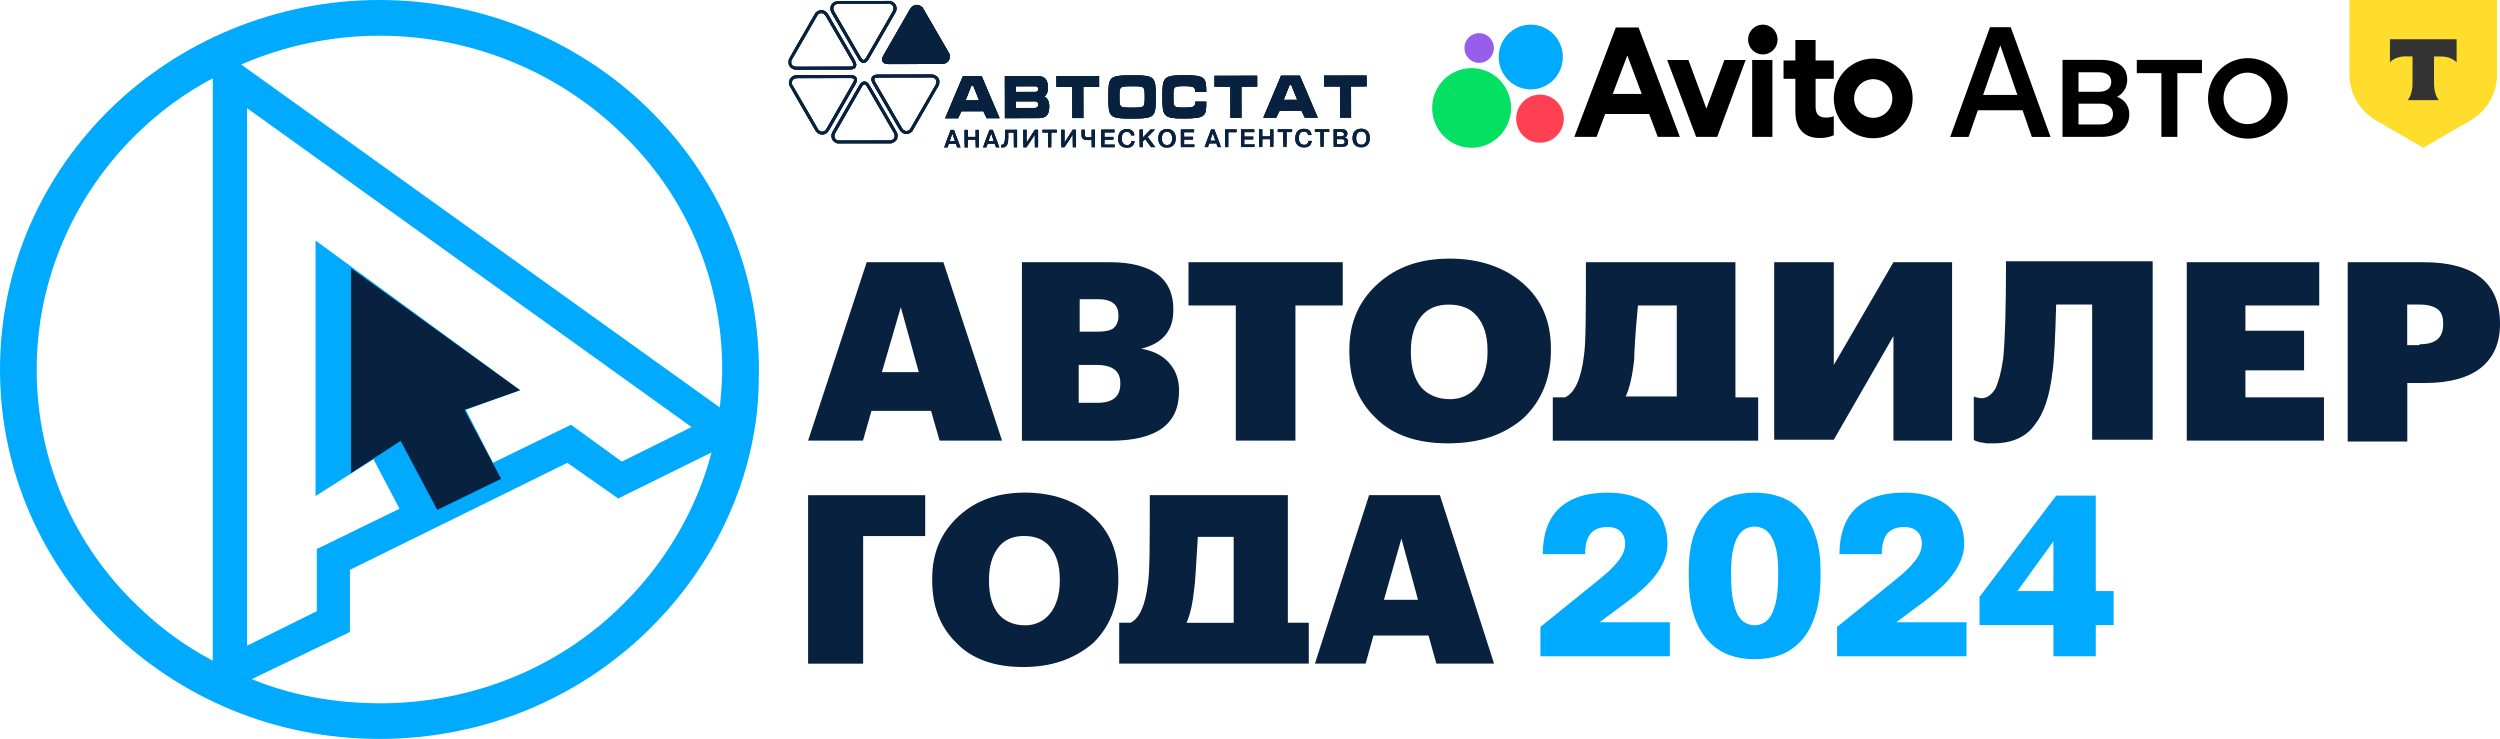 <svg width="203" height="60" viewBox="0 0 203 60" fill="none" xmlns="http://www.w3.org/2000/svg">
<path d="M70.378 21.291H76.603L81.366 35.779H76.293L75.604 33.365H70.762L70.073 35.779H65.615L70.378 21.291ZM71.609 30.217H74.604L73.146 24.946L71.609 30.217ZM82.903 21.291H90.123C91.891 21.291 93.196 21.658 94.044 22.315C94.891 22.973 95.275 23.927 95.275 25.096V25.172C95.275 26.853 94.428 27.878 92.665 28.319C93.585 28.465 94.354 28.831 94.891 29.418C95.427 30.006 95.738 30.734 95.738 31.687V31.763C95.738 34.468 93.896 35.789 90.128 35.789H82.981V21.301H82.903V21.291ZM89.128 32.707C90.359 32.707 90.97 32.195 90.97 31.171V31.096C90.97 30.147 90.355 29.634 89.049 29.634H87.591V32.707H89.128ZM89.128 26.929C89.744 26.929 90.128 26.853 90.433 26.637C90.665 26.416 90.817 26.125 90.817 25.684V25.608C90.817 24.73 90.281 24.293 89.128 24.293H87.67V26.929H89.128ZM100.348 24.805H96.506V21.291H109.031V24.805H105.189V35.779H100.348V24.805ZM117.714 32.416C118.635 32.416 119.403 32.049 119.94 31.392C120.477 30.734 120.787 29.78 120.787 28.61V28.465C120.787 27.22 120.482 26.341 119.94 25.684C119.403 25.026 118.635 24.735 117.635 24.735C116.714 24.735 115.946 25.026 115.409 25.684C114.872 26.341 114.562 27.295 114.562 28.465V28.61C114.562 29.855 114.867 30.804 115.409 31.462C115.946 32.049 116.714 32.411 117.714 32.411V32.416ZM117.561 36C115.104 36 113.104 35.342 111.72 33.952C110.262 32.561 109.568 30.804 109.568 28.535V28.39C109.568 26.196 110.336 24.439 111.873 23.048C113.409 21.658 115.33 21 117.714 21C120.098 21 122.093 21.658 123.629 22.978C125.166 24.293 125.934 26.05 125.934 28.319V28.465C125.934 30.734 125.166 32.561 123.708 33.952C122.093 35.342 120.098 36 117.561 36ZM132.697 29.193C132.544 30.584 132.312 31.532 132.007 32.195H136.154V24.805H133.002C132.77 27.22 132.697 28.681 132.697 29.198V29.193ZM126.087 35.779V32.265H127.087C127.855 31.899 128.392 30.8 128.623 28.826C128.776 27.802 128.776 25.313 128.776 21.291H140.917V32.27H142.764V35.784H126.092L126.087 35.779ZM144.064 35.779V21.291H148.905V29.634L153.747 21.291H158.51V35.779H153.747V27.29L148.905 35.704H144.064V35.779ZM166.651 30.292C166.42 32.195 165.961 33.585 165.193 34.534C164.504 35.488 163.351 36 161.888 36H161.351C161.199 36 161.046 35.929 160.889 35.929C160.731 35.929 160.657 35.854 160.583 35.854C160.509 35.854 160.43 35.779 160.352 35.779L160.273 35.704V32.19L160.426 32.265C160.578 32.265 160.731 32.336 160.889 32.336C161.351 32.336 161.736 32.044 162.041 31.532C162.272 31.02 162.504 30.217 162.657 29.118C162.809 27.652 162.888 25.092 162.888 21.216H174.797V35.704H169.882V24.73H166.961C166.882 27.366 166.809 29.193 166.656 30.292H166.651ZM177.486 21.291H188.322V24.805H182.328V26.853H187.091V30.071H182.328V32.265H188.706V35.779H177.565V21.291H177.486ZM190.701 21.291H196.774C200.921 21.291 202.999 22.973 202.999 26.266V26.341C202.999 27.878 202.462 29.047 201.462 29.855C200.463 30.659 198.926 31.1 196.931 31.1H195.473V35.854H190.632V21.291H190.711H190.701ZM196.463 27.953C197.769 27.953 198.384 27.441 198.384 26.341V26.266C198.384 25.679 198.231 25.317 197.921 25.096C197.616 24.876 197.153 24.73 196.463 24.73H195.464V28.023H196.463V27.953Z" fill="#07213E"/>
<path d="M42.233 31.686L37.818 33.275L40.028 37.576L46.363 34.492L50.493 37.481L56.155 34.675L20.063 8.784V52.433L25.725 49.627V44.582L32.441 41.309L30.328 37.292L25.622 40.282V19.53L42.227 31.681L42.233 31.686ZM30.812 57.111C38.49 57.111 45.497 54.122 50.487 49.166C53.939 45.799 56.531 41.504 57.778 36.737L50.197 40.476L46.072 37.581L28.413 46.271V51.316L27.645 51.688L20.444 55.144C23.611 56.45 27.16 57.105 30.812 57.105V57.111ZM58.45 33.092C58.547 32.064 58.644 31.036 58.644 30.008C58.644 22.53 55.574 15.707 50.487 10.845C45.497 5.984 38.49 2.9 30.812 2.9C26.875 2.9 23.036 3.739 19.584 5.239L58.456 33.092H58.45ZM17.277 6.356C14.976 7.573 12.959 9.068 11.136 10.84C6.146 15.701 2.979 22.524 2.979 30.003C2.979 37.481 6.05 44.304 11.136 49.166C12.959 50.944 14.976 52.438 17.277 53.649V6.356ZM61.236 35.048C60.182 41.309 57.015 46.916 52.6 51.216C47.035 56.639 39.356 60 30.812 60C22.267 60 14.594 56.633 9.023 51.216C3.458 45.793 0 38.32 0 29.997C0 21.674 3.458 14.201 9.023 8.779C14.588 3.367 22.364 0 30.812 0C39.259 0 47.029 3.367 52.6 8.784C58.166 14.207 61.623 21.68 61.623 30.003C61.623 31.781 61.526 33.459 61.242 35.048H61.236Z" fill="#00AAFF"/>
<path d="M32.537 35.797L28.504 38.414V21.779L42.227 31.686L37.715 33.275L40.688 38.881L35.505 41.403L32.531 35.797H32.537Z" fill="#07213E"/>
<path d="M65.622 40.209H75.126V43.526H70.088V53.888H65.617V40.209H65.622ZM83.217 50.779C84.067 50.779 84.777 50.433 85.272 49.812C85.768 49.191 86.055 48.29 86.055 47.186V47.048C86.055 45.873 85.772 45.043 85.272 44.422C84.777 43.801 84.067 43.522 83.144 43.522C82.293 43.522 81.584 43.797 81.088 44.422C80.593 45.043 80.306 45.944 80.306 47.048V47.186C80.306 48.361 80.588 49.257 81.088 49.878C81.584 50.433 82.293 50.774 83.217 50.774V50.779ZM83.076 54.163C80.806 54.163 78.96 53.542 77.682 52.229C76.336 50.916 75.695 49.257 75.695 47.115V46.977C75.695 44.906 76.404 43.247 77.823 41.934C79.242 40.621 81.016 40 83.217 40C85.418 40 87.26 40.621 88.678 41.867C90.097 43.109 90.807 44.768 90.807 46.911V47.048C90.807 49.191 90.097 50.916 88.751 52.229C87.191 53.542 85.345 54.163 83.076 54.163ZM96.983 47.736C96.842 49.049 96.628 49.949 96.346 50.57H100.175V43.593H97.264C97.124 45.873 97.051 47.257 96.983 47.74V47.736ZM90.879 53.884V50.566H91.803C92.512 50.22 93.008 49.182 93.222 47.319C93.363 46.352 93.363 44.001 93.363 40.204H104.573V50.566H106.273V53.884H90.879ZM111.171 40.204H116.92L121.317 53.884H116.633L115.996 51.604H111.526L110.889 53.884H106.774L111.171 40.204ZM112.376 48.703H115.141L113.795 43.73L112.376 48.703Z" fill="#07213E"/>
<path d="M166.738 53.288V50.753H160.738V48.461L166.967 40.242H170.177V47.995H171.629V50.753H170.177V53.288H166.738ZM163.815 47.995H166.738V43.951L163.815 47.995Z" fill="#00AAFF"/>
<path d="M149.172 53.288V50.903L153.605 47.324C154.038 46.976 154.407 46.666 154.713 46.392C155.019 46.107 155.267 45.84 155.458 45.591C155.662 45.343 155.808 45.106 155.898 44.883C156 44.647 156.051 44.404 156.051 44.156C156.051 43.721 155.923 43.386 155.668 43.15C155.426 42.913 155.076 42.795 154.617 42.795C154.006 42.795 153.547 42.976 153.242 43.336C152.949 43.696 152.802 44.249 152.802 44.995H149.363C149.363 44.2 149.471 43.491 149.688 42.87C149.904 42.249 150.229 41.727 150.662 41.305C151.108 40.882 151.656 40.559 152.305 40.336C152.968 40.112 153.739 40 154.617 40C155.445 40 156.159 40.106 156.757 40.317C157.369 40.516 157.878 40.801 158.286 41.174C158.694 41.534 158.993 41.969 159.184 42.479C159.388 42.988 159.49 43.547 159.49 44.156C159.49 44.603 159.407 45.032 159.241 45.442C159.089 45.852 158.866 46.249 158.573 46.635C158.292 47.02 157.955 47.393 157.56 47.753C157.165 48.113 156.738 48.467 156.28 48.815L153.968 50.53H159.681V53.288H149.172Z" fill="#00AAFF"/>
<path d="M142.477 53.53C141.725 53.53 141.025 53.412 140.375 53.176C139.726 52.928 139.159 52.536 138.675 52.002C138.191 51.468 137.808 50.772 137.528 49.915C137.261 49.045 137.127 47.995 137.127 46.765V46.392C137.127 45.249 137.261 44.274 137.528 43.466C137.808 42.659 138.191 42 138.675 41.491C139.159 40.969 139.726 40.59 140.375 40.354C141.025 40.118 141.725 40 142.477 40C143.229 40 143.929 40.118 144.579 40.354C145.228 40.59 145.795 40.969 146.279 41.491C146.763 42 147.139 42.659 147.407 43.466C147.687 44.274 147.827 45.249 147.827 46.392V46.765C147.827 47.995 147.687 49.045 147.407 49.915C147.139 50.772 146.763 51.468 146.279 52.002C145.795 52.536 145.228 52.928 144.579 53.176C143.929 53.412 143.229 53.53 142.477 53.53ZM142.477 50.772C142.732 50.772 142.974 50.71 143.203 50.586C143.445 50.461 143.649 50.25 143.815 49.952C143.993 49.641 144.133 49.231 144.235 48.722C144.337 48.2 144.388 47.548 144.388 46.765V46.392C144.388 45.697 144.337 45.119 144.235 44.659C144.133 44.2 143.993 43.827 143.815 43.541C143.649 43.255 143.445 43.056 143.203 42.945C142.974 42.82 142.732 42.758 142.477 42.758C142.222 42.758 141.974 42.82 141.732 42.945C141.503 43.056 141.299 43.255 141.12 43.541C140.955 43.827 140.821 44.2 140.719 44.659C140.617 45.119 140.566 45.697 140.566 46.392V46.765C140.566 47.548 140.617 48.2 140.719 48.722C140.821 49.231 140.955 49.641 141.12 49.952C141.299 50.25 141.503 50.461 141.732 50.586C141.974 50.71 142.222 50.772 142.477 50.772Z" fill="#00AAFF"/>
<path d="M125.082 53.288V50.903L129.515 47.324C129.948 46.976 130.317 46.666 130.623 46.392C130.929 46.107 131.177 45.84 131.368 45.591C131.572 45.343 131.719 45.106 131.808 44.883C131.91 44.647 131.961 44.404 131.961 44.156C131.961 43.721 131.833 43.386 131.579 43.15C131.337 42.913 130.986 42.795 130.528 42.795C129.916 42.795 129.458 42.976 129.152 43.336C128.859 43.696 128.712 44.249 128.712 44.995H125.273C125.273 44.2 125.381 43.491 125.598 42.87C125.814 42.249 126.139 41.727 126.572 41.305C127.018 40.882 127.566 40.559 128.216 40.336C128.878 40.112 129.649 40 130.528 40C131.356 40 132.069 40.106 132.668 40.317C133.279 40.516 133.789 40.801 134.196 41.174C134.604 41.534 134.903 41.969 135.094 42.479C135.298 42.988 135.4 43.547 135.4 44.156C135.4 44.603 135.317 45.032 135.152 45.442C134.999 45.852 134.776 46.249 134.483 46.635C134.203 47.02 133.865 47.393 133.47 47.753C133.075 48.113 132.649 48.467 132.19 48.815L129.878 50.53H135.591V53.288H125.082Z" fill="#00AAFF"/>
<path d="M79.714 6.187L81.169 9.597L80.123 9.599L79.846 9.032L78.071 9.035L77.794 9.603L76.748 9.605L78.188 6.19L79.714 6.187ZM78.881 6.952L78.403 8.151L79.505 8.149L79.024 6.952H78.881Z" fill="#07213E"/>
<path d="M84.193 6.18C84.624 6.18 85.089 6.241 85.09 7.143C85.091 7.519 84.953 7.754 84.794 7.84C85.063 7.978 85.198 8.231 85.199 8.646C85.2 9.343 84.939 9.591 84.305 9.592L81.597 9.597L81.592 6.185L84.193 6.18ZM82.489 7.466L84.077 7.464C84.212 7.464 84.301 7.401 84.3 7.235C84.3 7.063 84.21 7.006 84.076 7.006L82.489 7.009V7.466H82.489ZM82.492 8.769L84.043 8.767C84.198 8.767 84.303 8.676 84.303 8.509C84.302 8.275 84.196 8.228 84.043 8.228L82.491 8.23L82.492 8.769Z" fill="#07213E"/>
<path d="M85.783 6.176L89.247 6.171L89.249 7.054L87.966 7.056L87.97 9.586L87.075 9.587L87.07 7.058L85.784 7.06L85.783 6.176Z" fill="#07213E"/>
<path d="M91.927 9.626C90.042 9.63 90.006 9.515 90.002 7.878C90 6.246 90.036 6.122 91.922 6.118C93.798 6.116 93.847 6.239 93.85 7.872C93.853 9.499 93.803 9.623 91.927 9.626ZM91.926 8.743C92.951 8.742 92.956 8.737 92.954 7.873C92.952 7.004 92.949 7 91.927 7.002C90.902 7.003 90.897 7.008 90.898 7.876C90.9 8.741 90.904 8.745 91.926 8.743Z" fill="#07213E"/>
<path d="M97.951 7.469L97.053 7.47C97.053 7.093 96.98 6.993 96.162 6.995C95.282 6.996 95.278 7.024 95.28 7.869C95.282 8.719 95.285 8.738 96.164 8.737C96.971 8.735 97.057 8.664 97.055 8.258L97.951 8.256C97.953 9.426 97.897 9.616 96.166 9.619C94.477 9.622 94.387 9.474 94.385 7.866C94.382 6.267 94.471 6.114 96.161 6.111C97.875 6.108 97.948 6.309 97.951 7.469Z" fill="#07213E"/>
<path d="M98.619 6.156L102.084 6.15L102.086 7.034L100.802 7.036L100.807 9.566L99.911 9.567L99.907 7.037L98.621 7.039L98.619 6.156Z" fill="#07213E"/>
<path d="M105.546 6.145L107.001 9.555L105.956 9.557L105.676 8.989L103.903 8.992L103.626 9.56L102.58 9.562L104.02 6.147L105.546 6.145ZM104.713 6.91L104.234 8.108L105.337 8.107L104.855 6.909L104.713 6.91Z" fill="#07213E"/>
<path d="M107.52 6.14L110.983 6.135L110.985 7.018L109.703 7.02L109.707 9.55L108.811 9.551L108.807 7.022L107.52 7.024L107.52 6.14Z" fill="#07213E"/>
<path d="M76.94 11.981L76.66 11.982L77.196 10.553L77.458 10.552L77.999 11.979L77.72 11.98L77.616 11.68L77.043 11.681L76.94 11.981ZM77.545 11.464L77.328 10.83L77.112 11.464L77.545 11.464Z" fill="#07213E"/>
<path d="M78.587 11.978H78.327L78.324 10.55L78.585 10.55L78.586 11.121L79.223 11.121L79.223 10.549L79.484 10.549L79.486 11.977L79.224 11.977L79.223 11.336L78.586 11.338L78.587 11.978Z" fill="#07213E"/>
<path d="M80.093 11.976L79.812 11.977L80.349 10.547L80.612 10.547L81.153 11.975H80.873L80.768 11.675L80.197 11.676L80.093 11.976ZM80.699 11.459L80.481 10.825L80.265 11.46L80.699 11.459Z" fill="#07213E"/>
<path d="M81.287 11.757C81.599 11.811 81.608 11.395 81.606 11.105L81.606 10.544L82.583 10.542L82.586 11.971L82.325 11.971L82.323 10.759L81.867 10.759L81.868 11.182C81.868 11.541 81.833 12.06 81.287 11.973L81.287 11.757Z" fill="#07213E"/>
<path d="M84.033 10.541L84.289 10.541L84.291 11.969L84.029 11.97L84.028 10.925L83.349 11.971L83.094 11.972L83.092 10.543L83.353 10.542L83.355 11.587L84.033 10.541Z" fill="#07213E"/>
<path d="M84.65 10.757V10.541L85.811 10.539L85.811 10.756L85.361 10.757L85.364 11.968L85.102 11.969L85.1 10.757L84.65 10.757Z" fill="#07213E"/>
<path d="M87.115 10.536L87.371 10.536L87.374 11.964H87.112L87.111 10.92L86.432 11.966H86.177L86.174 10.538L86.436 10.538L86.437 11.582L87.115 10.536Z" fill="#07213E"/>
<path d="M88.085 10.535L88.086 10.921C88.086 11.057 88.095 11.159 88.387 11.159C88.501 11.158 88.626 11.146 88.647 11.144L88.645 10.534L88.906 10.533L88.909 11.962L88.648 11.963L88.647 11.361C88.566 11.367 88.446 11.375 88.355 11.375C88.048 11.376 87.825 11.3 87.825 10.98L87.824 10.535H88.085Z" fill="#07213E"/>
<path d="M90.406 11.118V11.334L89.679 11.335L89.68 11.744L90.513 11.743L90.513 11.959L89.418 11.96L89.416 10.532L90.488 10.53L90.489 10.746L89.678 10.747L89.678 11.118H90.406Z" fill="#07213E"/>
<path d="M92.126 11.469C92.108 11.685 91.993 12 91.509 12.001C91.398 12.001 90.8 11.991 90.799 11.269C90.798 10.681 91.137 10.487 91.493 10.486C91.983 10.485 92.093 10.785 92.106 10.989L91.847 10.99C91.829 10.871 91.759 10.702 91.493 10.703C91.174 10.703 91.078 10.963 91.078 11.258C91.079 11.593 91.263 11.784 91.52 11.784C91.758 11.783 91.859 11.623 91.867 11.47L92.126 11.469Z" fill="#07213E"/>
<path d="M93.424 10.525L93.775 10.524L93.184 11.117L93.816 11.952L93.465 11.953L92.993 11.293L92.8 11.479L92.801 11.954L92.539 11.955L92.537 10.526L92.799 10.526L92.8 11.168L93.424 10.525Z" fill="#07213E"/>
<path d="M94.76 10.482C94.884 10.481 95.46 10.496 95.462 11.237C95.462 11.978 94.886 11.995 94.761 11.995C94.637 11.996 94.061 11.98 94.061 11.239C94.059 10.499 94.636 10.482 94.76 10.482ZM94.762 11.779C95.115 11.778 95.182 11.458 95.181 11.238C95.181 11.018 95.113 10.697 94.76 10.697C94.406 10.698 94.34 11.019 94.34 11.239C94.34 11.459 94.409 11.779 94.762 11.779Z" fill="#07213E"/>
<path d="M96.875 11.108V11.324L96.149 11.325V11.733L96.983 11.732V11.948L95.889 11.95L95.887 10.521L96.959 10.52L96.959 10.736L96.147 10.737L96.149 11.109L96.875 11.108Z" fill="#07213E"/>
<path d="M98.088 11.947L97.809 11.947L98.345 10.518L98.607 10.518L99.149 11.945L98.868 11.945L98.765 11.646L98.192 11.646L98.088 11.947ZM98.694 11.43L98.477 10.796L98.261 11.43L98.694 11.43Z" fill="#07213E"/>
<path d="M99.737 11.945L99.475 11.945L99.473 10.517L100.408 10.516L100.409 10.732L99.734 10.733L99.737 11.945Z" fill="#07213E"/>
<path d="M101.76 11.099L101.762 11.315L101.034 11.316L101.035 11.725L101.869 11.724V11.939L100.774 11.941L100.771 10.513L101.844 10.512V10.727L101.033 10.729L101.035 11.1L101.76 11.099Z" fill="#07213E"/>
<path d="M102.5 11.94L102.239 11.94L102.236 10.512L102.497 10.511L102.498 11.083L103.136 11.081L103.134 10.51H103.396L103.398 11.938L103.137 11.939L103.136 11.298L102.499 11.299L102.5 11.94Z" fill="#07213E"/>
<path d="M103.758 10.724V10.507L104.917 10.506V10.722L104.469 10.723L104.47 11.935L104.209 11.935L104.207 10.723H103.758V10.724Z" fill="#07213E"/>
<path d="M106.509 11.445C106.489 11.662 106.375 11.977 105.892 11.977C105.781 11.977 105.183 11.968 105.182 11.245C105.18 10.658 105.519 10.464 105.875 10.463C106.365 10.462 106.476 10.762 106.488 10.966H106.228C106.212 10.848 106.142 10.678 105.875 10.679C105.557 10.68 105.46 10.939 105.461 11.235C105.462 11.57 105.646 11.761 105.903 11.761C106.141 11.761 106.242 11.599 106.25 11.446L106.509 11.445Z" fill="#07213E"/>
<path d="M106.772 10.72L106.771 10.503L107.932 10.502L107.932 10.718L107.483 10.719L107.486 11.93L107.223 11.931L107.222 10.719L106.772 10.72Z" fill="#07213E"/>
<path d="M108.969 10.5C109.333 10.5 109.405 10.703 109.406 10.86C109.406 11.018 109.308 11.143 109.169 11.168V11.171C109.288 11.191 109.465 11.273 109.465 11.528C109.467 11.889 109.158 11.928 108.943 11.929L108.298 11.93L108.295 10.501L108.969 10.5ZM108.558 11.08L108.903 11.08C109.048 11.079 109.136 11.035 109.136 10.91C109.135 10.72 108.951 10.716 108.896 10.716L108.557 10.717L108.558 11.08ZM108.558 11.713L108.917 11.713C109.076 11.711 109.196 11.673 109.196 11.499C109.196 11.307 109.03 11.296 108.921 11.296L108.558 11.297L108.558 11.713Z" fill="#07213E"/>
<path d="M110.533 10.454C110.659 10.454 111.234 10.47 111.235 11.21C111.237 11.951 110.661 11.968 110.536 11.968C110.411 11.968 109.835 11.953 109.834 11.213C109.834 10.472 110.409 10.455 110.533 10.454ZM110.536 11.752C110.889 11.751 110.956 11.431 110.956 11.211C110.955 10.99 110.887 10.67 110.534 10.671C110.181 10.671 110.114 10.992 110.114 11.212C110.114 11.433 110.182 11.752 110.536 11.752Z" fill="#07213E"/>
<path d="M77.112 4.401L74.916 0.612C74.754 0.451 74.558 0.377 74.366 0.403C74.174 0.428 74.005 0.551 73.89 0.749L71.728 4.511C71.618 4.704 71.596 4.88 71.671 5.008C71.745 5.136 71.909 5.205 72.132 5.205L76.473 5.195C76.703 5.195 76.893 5.109 77.011 4.955C77.128 4.801 77.161 4.595 77.112 4.401Z" fill="#07213E"/>
<path d="M67.468 0.457L67.424 0.705C67.428 0.822 67.466 0.939 67.532 1.054L69.711 4.805C69.825 5.002 69.972 5.11 70.124 5.11C70.275 5.109 70.422 5.001 70.535 4.804L72.697 1.042C72.772 0.913 72.808 0.776 72.802 0.646L72.758 0.446C72.687 0.272 72.528 0.141 72.311 0.078C72.276 0.073 67.948 0.082 67.948 0.082C67.698 0.151 67.539 0.283 67.468 0.457ZM70.123 4.872C70.078 4.872 69.997 4.823 69.918 4.686L67.738 0.934C67.692 0.855 67.666 0.772 67.664 0.696L67.687 0.548C67.731 0.441 67.836 0.359 67.982 0.316C67.983 0.32 72.277 0.311 72.277 0.311C72.389 0.348 72.494 0.431 72.538 0.538C72.538 0.538 72.564 0.656 72.564 0.656C72.567 0.741 72.543 0.834 72.49 0.924L70.328 4.685C70.249 4.823 70.168 4.872 70.123 4.872Z" fill="#07213E"/>
<path d="M66.223 1.04C66.202 1.067 64.047 4.814 64.047 4.814C64.034 4.846 64.01 5.064 64.01 5.064C64.016 5.196 64.058 5.317 64.133 5.415C64.254 5.572 64.449 5.659 64.681 5.658L69.023 5.648C69.251 5.648 69.419 5.574 69.494 5.443C69.494 5.443 69.538 5.249 69.538 5.249L69.434 4.934L67.254 1.183C67.139 0.982 66.965 0.857 66.769 0.831C66.581 0.806 66.388 0.88 66.223 1.04ZM66.409 1.184C66.5 1.103 66.624 1.053 66.738 1.067C66.86 1.083 66.97 1.167 67.049 1.302L69.228 5.054L69.299 5.259L69.287 5.325C69.264 5.365 69.182 5.41 69.023 5.41L64.681 5.42C64.524 5.42 64.397 5.367 64.323 5.271C64.277 5.212 64.252 5.139 64.248 5.055C64.248 5.055 64.267 4.902 64.268 4.901C64.273 4.901 66.409 1.184 66.409 1.184Z" fill="#07213E"/>
<path d="M64.181 6.353C64.094 6.464 64.053 6.607 64.059 6.761L64.084 6.921C64.098 6.953 65.626 9.586 65.626 9.586L66.27 10.693C66.456 10.878 66.65 10.951 66.837 10.926C67.034 10.899 67.205 10.774 67.322 10.572L69.484 6.811C69.596 6.617 69.617 6.431 69.542 6.302C69.465 6.17 69.298 6.098 69.07 6.099L64.728 6.108C64.496 6.109 64.302 6.195 64.181 6.353ZM64.298 6.751C64.294 6.653 64.319 6.565 64.371 6.498C64.445 6.401 64.572 6.347 64.729 6.346L69.071 6.337C69.231 6.337 69.312 6.382 69.336 6.421C69.342 6.433 69.346 6.45 69.348 6.472C69.35 6.522 69.332 6.598 69.278 6.692L67.115 10.453C67.037 10.589 66.927 10.673 66.805 10.69C66.692 10.705 66.567 10.654 66.455 10.547C66.454 10.537 65.832 9.466 65.832 9.466L64.303 6.833C64.316 6.865 64.298 6.751 64.298 6.751Z" fill="#07213E"/>
<path d="M69.78 6.921L67.618 10.682C67.544 10.811 67.507 10.948 67.512 11.077L67.556 11.278C67.629 11.452 67.788 11.583 68.006 11.647C68.039 11.651 72.367 11.642 72.367 11.642C72.618 11.572 72.776 11.441 72.848 11.267L72.892 11.019C72.887 10.901 72.85 10.785 72.783 10.67L70.605 6.919C70.49 6.722 70.344 6.614 70.192 6.614C70.04 6.614 69.894 6.723 69.78 6.921ZM68.039 11.412C67.925 11.375 67.821 11.292 67.777 11.186L67.751 11.067C67.748 10.983 67.772 10.891 67.825 10.8L69.988 7.039C70.067 6.901 70.148 6.852 70.192 6.852C70.238 6.852 70.318 6.9 70.398 7.038L72.578 10.79C72.623 10.869 72.65 10.952 72.653 11.028C72.653 11.028 72.628 11.175 72.628 11.176C72.583 11.281 72.479 11.364 72.333 11.407C72.332 11.403 68.039 11.412 68.039 11.412Z" fill="#07213E"/>
<path d="M70.799 6.262C70.722 6.394 70.745 6.575 70.859 6.772L73.037 10.524C73.154 10.725 73.327 10.85 73.523 10.876C73.71 10.899 73.904 10.826 74.069 10.668C74.089 10.641 76.245 6.892 76.245 6.892C76.256 6.86 76.282 6.642 76.282 6.642C76.277 6.51 76.234 6.388 76.159 6.29C76.038 6.133 75.843 6.047 75.61 6.048L71.269 6.057C71.041 6.059 70.874 6.131 70.799 6.262ZM71.064 6.652C71.014 6.566 70.995 6.497 70.993 6.448C70.992 6.418 70.997 6.396 71.004 6.381C71.027 6.342 71.11 6.297 71.269 6.296L75.61 6.286C75.768 6.286 75.895 6.339 75.971 6.436C76.016 6.495 76.04 6.568 76.044 6.652C76.044 6.652 76.025 6.804 76.025 6.805C76.019 6.806 73.883 10.522 73.883 10.522C73.792 10.602 73.668 10.654 73.553 10.639C73.432 10.624 73.322 10.54 73.243 10.405L71.064 6.652Z" fill="#07213E"/>
<mask id="mask0_2001_56" style="mask-type:luminance" maskUnits="userSpaceOnUse" x="64" y="0" width="48" height="12">
<path d="M111.293 0H64V11.99H111.293V0Z" fill="white"/>
</mask>
<g mask="url(#mask0_2001_56)">
<path d="M79.714 6.187L81.169 9.597L80.123 9.599L79.846 9.032L78.071 9.035L77.794 9.603L76.748 9.605L78.188 6.19L79.714 6.187ZM78.881 6.952L78.403 8.151L79.505 8.149L79.024 6.952H78.881Z" fill="#07213E"/>
<path d="M84.193 6.18C84.624 6.18 85.089 6.241 85.09 7.143C85.091 7.519 84.953 7.754 84.794 7.84C85.063 7.978 85.198 8.231 85.199 8.646C85.2 9.343 84.939 9.591 84.305 9.592L81.597 9.597L81.592 6.185L84.193 6.18ZM82.489 7.466L84.077 7.464C84.212 7.464 84.301 7.401 84.3 7.235C84.3 7.063 84.21 7.006 84.076 7.006L82.489 7.009V7.466H82.489ZM82.492 8.769L84.043 8.767C84.198 8.767 84.303 8.676 84.303 8.509C84.302 8.275 84.196 8.228 84.043 8.228L82.491 8.23L82.492 8.769Z" fill="#07213E"/>
<path d="M85.783 6.176L89.247 6.171L89.249 7.054L87.966 7.056L87.97 9.586L87.075 9.587L87.07 7.058L85.784 7.06L85.783 6.176Z" fill="#07213E"/>
<path d="M91.927 9.626C90.042 9.63 90.006 9.515 90.002 7.878C90 6.246 90.036 6.122 91.922 6.118C93.798 6.116 93.847 6.239 93.85 7.872C93.853 9.499 93.803 9.623 91.927 9.626ZM91.926 8.743C92.951 8.742 92.956 8.737 92.954 7.873C92.952 7.004 92.949 7 91.927 7.002C90.902 7.003 90.897 7.008 90.898 7.876C90.9 8.741 90.904 8.745 91.926 8.743Z" fill="#07213E"/>
<path d="M97.951 7.469L97.053 7.47C97.053 7.093 96.98 6.993 96.162 6.995C95.282 6.996 95.278 7.024 95.28 7.869C95.282 8.719 95.285 8.738 96.164 8.737C96.971 8.735 97.057 8.664 97.055 8.258L97.951 8.256C97.953 9.426 97.897 9.616 96.166 9.619C94.477 9.622 94.387 9.474 94.385 7.866C94.382 6.267 94.471 6.114 96.161 6.111C97.875 6.108 97.948 6.309 97.951 7.469Z" fill="#07213E"/>
<path d="M98.619 6.156L102.084 6.15L102.086 7.034L100.802 7.036L100.807 9.566L99.911 9.567L99.907 7.037L98.621 7.039L98.619 6.156Z" fill="#07213E"/>
<path d="M105.546 6.145L107.001 9.555L105.956 9.557L105.676 8.989L103.903 8.992L103.626 9.56L102.58 9.562L104.02 6.147L105.546 6.145ZM104.713 6.91L104.234 8.108L105.337 8.107L104.855 6.909L104.713 6.91Z" fill="#07213E"/>
<path d="M107.52 6.14L110.983 6.135L110.985 7.018L109.703 7.02L109.707 9.55L108.811 9.551L108.807 7.022L107.52 7.024L107.52 6.14Z" fill="#07213E"/>
<path d="M76.94 11.981L76.66 11.982L77.196 10.553L77.458 10.552L77.999 11.979L77.72 11.98L77.616 11.68L77.043 11.681L76.94 11.981ZM77.545 11.464L77.328 10.83L77.112 11.464L77.545 11.464Z" fill="#07213E"/>
<path d="M78.587 11.978H78.327L78.324 10.55L78.585 10.55L78.586 11.121L79.223 11.121L79.223 10.549L79.484 10.549L79.486 11.977L79.224 11.977L79.223 11.336L78.586 11.338L78.587 11.978Z" fill="#07213E"/>
<path d="M80.093 11.976L79.812 11.977L80.349 10.547L80.612 10.547L81.153 11.975H80.873L80.768 11.675L80.197 11.676L80.093 11.976ZM80.699 11.459L80.481 10.825L80.265 11.46L80.699 11.459Z" fill="#07213E"/>
<path d="M81.287 11.757C81.599 11.811 81.608 11.395 81.606 11.105L81.606 10.544L82.583 10.542L82.586 11.971L82.325 11.971L82.323 10.759L81.867 10.759L81.868 11.182C81.868 11.541 81.833 12.06 81.287 11.973L81.287 11.757Z" fill="#07213E"/>
<path d="M84.033 10.541L84.289 10.541L84.291 11.969L84.029 11.97L84.028 10.925L83.349 11.971L83.094 11.972L83.092 10.543L83.353 10.542L83.355 11.587L84.033 10.541Z" fill="#07213E"/>
<path d="M84.65 10.757V10.541L85.811 10.539L85.811 10.756L85.361 10.757L85.364 11.968L85.102 11.969L85.1 10.757L84.65 10.757Z" fill="#07213E"/>
<path d="M87.115 10.536L87.371 10.536L87.374 11.964H87.112L87.111 10.92L86.432 11.966H86.177L86.174 10.538L86.436 10.538L86.437 11.582L87.115 10.536Z" fill="#07213E"/>
<path d="M88.085 10.535L88.086 10.921C88.086 11.057 88.095 11.159 88.387 11.159C88.501 11.158 88.626 11.146 88.647 11.144L88.645 10.534L88.906 10.533L88.909 11.962L88.648 11.963L88.647 11.361C88.566 11.367 88.446 11.375 88.355 11.375C88.048 11.376 87.825 11.3 87.825 10.98L87.824 10.535H88.085Z" fill="#07213E"/>
<path d="M90.406 11.118V11.334L89.679 11.335L89.68 11.744L90.513 11.743L90.513 11.959L89.418 11.96L89.416 10.532L90.488 10.53L90.489 10.746L89.678 10.747L89.678 11.118H90.406Z" fill="#07213E"/>
<path d="M92.126 11.469C92.108 11.685 91.993 12 91.509 12.001C91.398 12.001 90.8 11.991 90.799 11.269C90.798 10.681 91.137 10.487 91.493 10.486C91.983 10.485 92.093 10.785 92.106 10.989L91.847 10.99C91.829 10.871 91.759 10.702 91.493 10.703C91.174 10.703 91.078 10.963 91.078 11.258C91.079 11.593 91.263 11.784 91.52 11.784C91.758 11.783 91.859 11.623 91.867 11.47L92.126 11.469Z" fill="#07213E"/>
<path d="M93.424 10.525L93.775 10.524L93.184 11.117L93.816 11.952L93.465 11.953L92.993 11.293L92.8 11.479L92.801 11.954L92.539 11.955L92.537 10.526L92.799 10.526L92.8 11.168L93.424 10.525Z" fill="#07213E"/>
<path d="M94.76 10.482C94.884 10.481 95.46 10.496 95.462 11.237C95.462 11.978 94.886 11.995 94.761 11.995C94.637 11.996 94.061 11.98 94.061 11.239C94.059 10.499 94.636 10.482 94.76 10.482ZM94.762 11.779C95.115 11.778 95.182 11.458 95.181 11.238C95.181 11.018 95.113 10.697 94.76 10.697C94.406 10.698 94.34 11.019 94.34 11.239C94.34 11.459 94.409 11.779 94.762 11.779Z" fill="#07213E"/>
<path d="M96.875 11.108V11.324L96.149 11.325V11.733L96.983 11.732V11.948L95.889 11.95L95.887 10.521L96.959 10.52L96.959 10.736L96.147 10.737L96.149 11.109L96.875 11.108Z" fill="#07213E"/>
<path d="M98.088 11.947L97.809 11.947L98.345 10.518L98.607 10.518L99.149 11.945L98.868 11.945L98.765 11.646L98.192 11.646L98.088 11.947ZM98.694 11.43L98.477 10.796L98.261 11.43L98.694 11.43Z" fill="#07213E"/>
<path d="M99.737 11.945L99.475 11.945L99.473 10.517L100.408 10.516L100.409 10.732L99.734 10.733L99.737 11.945Z" fill="#07213E"/>
<path d="M101.76 11.099L101.762 11.315L101.034 11.316L101.035 11.725L101.869 11.724V11.939L100.774 11.941L100.771 10.513L101.844 10.512V10.727L101.033 10.729L101.035 11.1L101.76 11.099Z" fill="#07213E"/>
<path d="M102.5 11.94L102.239 11.94L102.236 10.512L102.497 10.511L102.498 11.083L103.136 11.081L103.134 10.51H103.396L103.398 11.938L103.137 11.939L103.136 11.298L102.499 11.299L102.5 11.94Z" fill="#07213E"/>
<path d="M103.758 10.724V10.507L104.917 10.506V10.722L104.469 10.723L104.47 11.935L104.209 11.935L104.207 10.723H103.758V10.724Z" fill="#07213E"/>
<path d="M106.509 11.445C106.489 11.662 106.375 11.977 105.892 11.977C105.781 11.977 105.183 11.968 105.182 11.245C105.18 10.658 105.519 10.464 105.875 10.463C106.365 10.462 106.476 10.762 106.488 10.966H106.228C106.212 10.848 106.142 10.678 105.875 10.679C105.557 10.68 105.46 10.939 105.461 11.235C105.462 11.57 105.646 11.761 105.903 11.761C106.141 11.761 106.242 11.599 106.25 11.446L106.509 11.445Z" fill="#07213E"/>
<path d="M106.772 10.72L106.771 10.503L107.932 10.502L107.932 10.718L107.483 10.719L107.486 11.93L107.223 11.931L107.222 10.719L106.772 10.72Z" fill="#07213E"/>
<path d="M108.969 10.5C109.333 10.5 109.405 10.703 109.406 10.86C109.406 11.018 109.308 11.143 109.169 11.168V11.171C109.288 11.191 109.465 11.273 109.465 11.528C109.467 11.889 109.158 11.928 108.943 11.929L108.298 11.93L108.295 10.501L108.969 10.5ZM108.558 11.08L108.903 11.08C109.048 11.079 109.136 11.035 109.136 10.91C109.135 10.72 108.951 10.716 108.896 10.716L108.557 10.717L108.558 11.08ZM108.558 11.713L108.917 11.713C109.076 11.711 109.196 11.673 109.196 11.499C109.196 11.307 109.03 11.296 108.921 11.296L108.558 11.297L108.558 11.713Z" fill="#07213E"/>
<path d="M110.533 10.454C110.659 10.454 111.234 10.47 111.235 11.21C111.237 11.951 110.661 11.968 110.536 11.968C110.411 11.968 109.835 11.953 109.834 11.213C109.834 10.472 110.409 10.455 110.533 10.454ZM110.536 11.752C110.889 11.751 110.956 11.431 110.956 11.211C110.955 10.99 110.887 10.67 110.534 10.671C110.181 10.671 110.114 10.992 110.114 11.212C110.114 11.433 110.182 11.752 110.536 11.752Z" fill="#07213E"/>
<path d="M77.112 4.401L74.916 0.612C74.754 0.451 74.558 0.377 74.366 0.403C74.174 0.428 74.005 0.551 73.89 0.749L71.728 4.511C71.618 4.704 71.596 4.88 71.671 5.008C71.745 5.136 71.909 5.205 72.132 5.205L76.473 5.195C76.703 5.195 76.893 5.109 77.011 4.955C77.128 4.801 77.161 4.595 77.112 4.401Z" fill="#07213E"/>
<path d="M67.468 0.457L67.424 0.705C67.428 0.822 67.466 0.939 67.532 1.054L69.711 4.805C69.825 5.002 69.972 5.11 70.124 5.11C70.275 5.109 70.422 5.001 70.535 4.804L72.697 1.042C72.772 0.913 72.808 0.776 72.802 0.646L72.758 0.446C72.687 0.272 72.528 0.141 72.311 0.078C72.276 0.073 67.948 0.082 67.948 0.082C67.698 0.151 67.539 0.283 67.468 0.457ZM70.123 4.872C70.078 4.872 69.997 4.823 69.918 4.686L67.738 0.934C67.692 0.855 67.666 0.772 67.664 0.696L67.687 0.548C67.731 0.441 67.836 0.359 67.982 0.316C67.983 0.32 72.277 0.311 72.277 0.311C72.389 0.348 72.494 0.431 72.538 0.538C72.538 0.538 72.564 0.656 72.564 0.656C72.567 0.741 72.543 0.834 72.49 0.924L70.328 4.685C70.249 4.823 70.168 4.872 70.123 4.872Z" fill="#07213E"/>
<path d="M66.223 1.04C66.202 1.067 64.047 4.814 64.047 4.814C64.034 4.846 64.01 5.064 64.01 5.064C64.016 5.196 64.058 5.317 64.133 5.415C64.254 5.572 64.449 5.659 64.681 5.658L69.023 5.648C69.251 5.648 69.419 5.574 69.494 5.443C69.494 5.443 69.538 5.249 69.538 5.249L69.434 4.934L67.254 1.183C67.139 0.982 66.965 0.857 66.769 0.831C66.581 0.806 66.388 0.88 66.223 1.04ZM66.409 1.184C66.5 1.103 66.624 1.053 66.738 1.067C66.86 1.083 66.97 1.167 67.049 1.302L69.228 5.054L69.299 5.259L69.287 5.325C69.264 5.365 69.182 5.41 69.023 5.41L64.681 5.42C64.524 5.42 64.397 5.367 64.323 5.271C64.277 5.212 64.252 5.139 64.248 5.055C64.248 5.055 64.267 4.902 64.268 4.901C64.273 4.901 66.409 1.184 66.409 1.184Z" fill="#07213E"/>
<path d="M64.181 6.353C64.094 6.464 64.053 6.607 64.059 6.761L64.084 6.921C64.098 6.953 65.626 9.586 65.626 9.586L66.27 10.693C66.456 10.878 66.65 10.951 66.837 10.926C67.034 10.899 67.205 10.774 67.322 10.572L69.484 6.811C69.596 6.617 69.617 6.431 69.542 6.302C69.465 6.17 69.298 6.098 69.07 6.099L64.728 6.108C64.496 6.109 64.302 6.195 64.181 6.353ZM64.298 6.751C64.294 6.653 64.319 6.565 64.371 6.498C64.445 6.401 64.572 6.347 64.729 6.346L69.071 6.337C69.231 6.337 69.312 6.382 69.336 6.421C69.342 6.433 69.346 6.45 69.348 6.472C69.35 6.522 69.332 6.598 69.278 6.692L67.115 10.453C67.037 10.589 66.927 10.673 66.805 10.69C66.692 10.705 66.567 10.654 66.455 10.547C66.454 10.537 65.832 9.466 65.832 9.466L64.303 6.833C64.316 6.865 64.298 6.751 64.298 6.751Z" fill="#07213E"/>
<path d="M69.78 6.921L67.618 10.682C67.544 10.811 67.507 10.948 67.512 11.077L67.556 11.278C67.629 11.452 67.788 11.583 68.006 11.647C68.039 11.651 72.367 11.642 72.367 11.642C72.618 11.572 72.776 11.441 72.848 11.267L72.892 11.019C72.887 10.901 72.85 10.785 72.783 10.67L70.605 6.919C70.49 6.722 70.344 6.614 70.192 6.614C70.04 6.614 69.894 6.723 69.78 6.921ZM68.039 11.412C67.925 11.375 67.821 11.292 67.777 11.186L67.751 11.067C67.748 10.983 67.772 10.891 67.825 10.8L69.988 7.039C70.067 6.901 70.148 6.852 70.192 6.852C70.238 6.852 70.318 6.9 70.398 7.038L72.578 10.79C72.623 10.869 72.65 10.952 72.653 11.028C72.653 11.028 72.628 11.175 72.628 11.176C72.583 11.281 72.479 11.364 72.333 11.407C72.332 11.403 68.039 11.412 68.039 11.412Z" fill="#07213E"/>
<path d="M70.799 6.262C70.722 6.394 70.745 6.575 70.859 6.772L73.037 10.524C73.154 10.725 73.327 10.85 73.523 10.876C73.71 10.899 73.904 10.826 74.069 10.668C74.089 10.641 76.245 6.892 76.245 6.892C76.256 6.86 76.282 6.642 76.282 6.642C76.277 6.51 76.234 6.388 76.159 6.29C76.038 6.133 75.843 6.047 75.61 6.048L71.269 6.057C71.041 6.059 70.874 6.131 70.799 6.262ZM71.064 6.652C71.014 6.566 70.995 6.497 70.993 6.448C70.992 6.418 70.997 6.396 71.004 6.381C71.027 6.342 71.11 6.297 71.269 6.296L75.61 6.286C75.768 6.286 75.895 6.339 75.971 6.436C76.016 6.495 76.04 6.568 76.044 6.652C76.044 6.652 76.025 6.804 76.025 6.805C76.019 6.806 73.883 10.522 73.883 10.522C73.792 10.602 73.668 10.654 73.553 10.639C73.432 10.624 73.322 10.54 73.243 10.405L71.064 6.652Z" fill="#07213E"/>
<mask id="mask1_2001_56" style="mask-type:luminance" maskUnits="userSpaceOnUse" x="64" y="0" width="48" height="12">
<path d="M111.293 0H64V11.99H111.293V0Z" fill="white"/>
</mask>
<g mask="url(#mask1_2001_56)">
<path d="M79.71 6.185L81.165 9.595L80.119 9.597L79.842 9.03L78.067 9.033L77.79 9.601L76.744 9.603L78.184 6.188L79.71 6.185ZM78.877 6.95L78.399 8.149L79.501 8.147L79.02 6.95H78.877Z" fill="#07213E"/>
<path d="M84.195 6.177C84.626 6.177 85.091 6.238 85.092 7.14C85.093 7.517 84.955 7.751 84.796 7.837C85.065 7.975 85.2 8.228 85.201 8.643C85.201 9.34 84.941 9.588 84.307 9.589L81.599 9.594L81.594 6.182L84.195 6.177ZM82.491 7.463L84.079 7.461C84.214 7.461 84.303 7.399 84.302 7.232C84.302 7.06 84.212 7.003 84.078 7.003L82.49 7.006V7.463H82.491ZM82.494 8.767L84.046 8.764C84.2 8.764 84.305 8.673 84.305 8.506C84.305 8.272 84.198 8.225 84.044 8.225L82.493 8.227L82.494 8.767Z" fill="#07213E"/>
<path d="M85.781 6.173L89.245 6.168L89.247 7.051L87.964 7.053L87.968 9.583L87.073 9.584L87.069 7.055L85.782 7.057L85.781 6.173Z" fill="#07213E"/>
<path d="M91.925 9.625C90.04 9.628 90.004 9.513 90 7.876C89.998 6.244 90.034 6.12 91.92 6.116C93.796 6.114 93.845 6.238 93.848 7.87C93.851 9.497 93.802 9.621 91.925 9.625ZM91.924 8.741C92.95 8.74 92.954 8.735 92.952 7.871C92.95 7.003 92.947 6.998 91.925 7C90.9 7.001 90.895 7.006 90.896 7.874C90.898 8.739 90.902 8.743 91.924 8.741Z" fill="#07213E"/>
<path d="M97.948 7.467L97.052 7.468C97.052 7.091 96.978 6.991 96.16 6.993C95.28 6.994 95.277 7.023 95.278 7.867C95.28 8.717 95.283 8.736 96.162 8.735C96.969 8.734 97.055 8.662 97.053 8.256L97.949 8.254C97.951 9.424 97.895 9.614 96.164 9.617C94.475 9.62 94.385 9.472 94.383 7.864C94.38 6.265 94.469 6.112 96.159 6.109C97.873 6.106 97.947 6.307 97.948 7.467Z" fill="#07213E"/>
<path d="M98.615 6.154L102.08 6.148L102.082 7.032L100.798 7.034L100.804 9.564L99.907 9.565L99.903 7.035L98.617 7.037L98.615 6.154Z" fill="#07213E"/>
<path d="M105.546 6.143L107.001 9.553L105.956 9.555L105.676 8.987L103.903 8.99L103.626 9.558L102.58 9.56L104.02 6.145L105.546 6.143ZM104.713 6.908L104.234 8.107L105.337 8.105L104.855 6.907L104.713 6.908Z" fill="#07213E"/>
<path d="M107.518 6.138L110.981 6.133L110.983 7.016L109.701 7.018L109.705 9.548L108.809 9.549L108.805 7.02L107.518 7.022L107.518 6.138Z" fill="#07213E"/>
<path d="M76.94 11.979L76.66 11.98L77.196 10.55L77.458 10.55L77.999 11.977L77.72 11.978L77.616 11.678L77.043 11.679L76.94 11.979ZM77.545 11.462L77.328 10.828L77.112 11.462L77.545 11.462Z" fill="#07213E"/>
<path d="M78.587 11.975H78.327L78.324 10.547L78.585 10.547L78.586 11.118L79.223 11.118L79.223 10.546L79.484 10.546L79.486 11.974L79.224 11.974L79.223 11.334L78.586 11.335L78.587 11.975Z" fill="#07213E"/>
<path d="M80.093 11.973L79.812 11.974L80.349 10.544L80.612 10.544L81.153 11.972H80.873L80.768 11.672L80.197 11.673L80.093 11.973ZM80.699 11.456L80.481 10.822L80.265 11.457L80.699 11.456Z" fill="#07213E"/>
<path d="M81.289 11.754C81.601 11.808 81.609 11.392 81.608 11.103L81.608 10.541L82.585 10.539L82.588 11.968L82.327 11.968L82.325 10.756L81.869 10.757L81.87 11.179C81.87 11.538 81.835 12.057 81.289 11.97L81.289 11.754Z" fill="#07213E"/>
<path d="M84.035 10.539L84.291 10.538L84.293 11.966L84.031 11.967L84.029 10.922L83.351 11.968L83.096 11.969L83.094 10.54L83.355 10.539L83.357 11.585L84.035 10.539Z" fill="#07213E"/>
<path d="M84.65 10.754V10.538L85.811 10.536L85.811 10.753L85.361 10.754L85.364 11.965L85.102 11.966L85.1 10.754L84.65 10.754Z" fill="#07213E"/>
<path d="M87.112 10.533L87.368 10.533L87.37 11.961H87.109L87.107 10.917L86.428 11.963H86.174L86.17 10.535L86.432 10.535L86.433 11.579L87.112 10.533Z" fill="#07213E"/>
<path d="M88.083 10.533L88.085 10.919C88.085 11.055 88.093 11.158 88.385 11.157C88.499 11.156 88.624 11.144 88.645 11.142L88.643 10.532L88.904 10.531L88.907 11.96L88.646 11.961L88.645 11.359C88.564 11.365 88.444 11.373 88.353 11.373C88.046 11.374 87.823 11.298 87.823 10.978L87.822 10.533H88.083Z" fill="#07213E"/>
<path d="M90.404 11.117V11.332L89.677 11.333L89.678 11.742L90.511 11.741L90.511 11.957L89.416 11.958L89.414 10.53L90.487 10.528L90.487 10.744L89.676 10.745L89.677 11.117H90.404Z" fill="#07213E"/>
<path d="M92.124 11.467C92.106 11.683 91.991 11.998 91.507 11.999C91.397 11.999 90.798 11.989 90.797 11.267C90.796 10.679 91.135 10.485 91.491 10.484C91.981 10.483 92.091 10.783 92.104 10.987L91.845 10.988C91.827 10.869 91.757 10.7 91.49 10.701C91.172 10.701 91.076 10.961 91.076 11.256C91.077 11.591 91.261 11.783 91.518 11.783C91.756 11.781 91.857 11.621 91.865 11.467L92.124 11.467Z" fill="#07213E"/>
<path d="M93.424 10.523L93.775 10.523L93.184 11.115L93.816 11.95L93.465 11.951L92.993 11.291L92.8 11.477L92.801 11.952L92.539 11.953L92.537 10.524L92.799 10.524L92.8 11.166L93.424 10.523Z" fill="#07213E"/>
<path d="M94.76 10.479C94.884 10.478 95.46 10.493 95.462 11.234C95.462 11.975 94.886 11.992 94.761 11.992C94.637 11.993 94.061 11.977 94.061 11.236C94.059 10.496 94.636 10.479 94.76 10.479ZM94.762 11.776C95.115 11.775 95.182 11.455 95.181 11.235C95.181 11.014 95.113 10.694 94.76 10.694C94.406 10.695 94.34 11.016 94.34 11.236C94.34 11.457 94.409 11.777 94.762 11.776Z" fill="#07213E"/>
<path d="M96.874 11.107V11.323L96.147 11.324V11.732L96.981 11.731V11.947L95.887 11.949L95.885 10.52L96.957 10.519L96.957 10.735L96.145 10.736L96.147 11.108L96.874 11.107Z" fill="#07213E"/>
<path d="M98.086 11.944L97.807 11.944L98.343 10.515L98.605 10.515L99.147 11.942L98.866 11.942L98.763 11.643L98.19 11.643L98.086 11.944ZM98.692 11.427L98.475 10.793L98.259 11.428L98.692 11.427Z" fill="#07213E"/>
<path d="M99.735 11.942L99.473 11.942L99.471 10.514L100.406 10.513L100.407 10.729L99.733 10.73L99.735 11.942Z" fill="#07213E"/>
<path d="M101.756 11.096L101.758 11.312L101.03 11.313L101.031 11.722L101.865 11.721V11.937L100.77 11.938L100.768 10.51L101.84 10.509V10.725L101.029 10.726L101.031 11.097L101.756 11.096Z" fill="#07213E"/>
<path d="M102.496 11.938L102.235 11.938L102.232 10.51L102.493 10.509L102.494 11.081L103.132 11.079L103.13 10.508H103.392L103.394 11.936L103.133 11.937L103.132 11.296L102.495 11.297L102.496 11.938Z" fill="#07213E"/>
<path d="M103.754 10.722V10.505L104.914 10.504V10.72L104.465 10.721L104.466 11.933L104.205 11.933L104.204 10.721H103.754V10.722Z" fill="#07213E"/>
<path d="M106.505 11.443C106.485 11.66 106.371 11.975 105.888 11.975C105.777 11.975 105.179 11.966 105.178 11.244C105.176 10.656 105.515 10.462 105.871 10.461C106.361 10.46 106.472 10.76 106.484 10.964H106.224C106.208 10.846 106.138 10.677 105.872 10.678C105.553 10.678 105.456 10.937 105.457 11.233C105.458 11.568 105.642 11.759 105.9 11.759C106.137 11.759 106.238 11.597 106.246 11.444L106.505 11.443Z" fill="#07213E"/>
<path d="M106.77 10.717L106.77 10.5L107.93 10.499L107.93 10.715L107.481 10.716L107.484 11.927L107.221 11.928L107.22 10.716L106.77 10.717Z" fill="#07213E"/>
<path d="M108.966 10.497C109.329 10.497 109.401 10.7 109.402 10.857C109.402 11.015 109.304 11.14 109.165 11.165V11.168C109.284 11.188 109.461 11.27 109.461 11.525C109.463 11.886 109.154 11.925 108.94 11.926L108.294 11.927L108.291 10.498L108.966 10.497ZM108.554 11.078L108.899 11.077C109.044 11.077 109.132 11.032 109.132 10.907C109.131 10.718 108.948 10.713 108.892 10.713L108.553 10.714L108.554 11.078ZM108.554 11.71L108.913 11.71C109.072 11.709 109.192 11.67 109.192 11.496C109.192 11.305 109.026 11.293 108.918 11.293L108.554 11.294L108.554 11.71Z" fill="#07213E"/>
<path d="M110.533 10.452C110.659 10.452 111.234 10.468 111.235 11.208C111.237 11.949 110.661 11.966 110.536 11.966C110.411 11.966 109.835 11.951 109.834 11.211C109.834 10.47 110.409 10.453 110.533 10.452ZM110.536 11.75C110.889 11.749 110.956 11.429 110.956 11.209C110.955 10.988 110.887 10.668 110.534 10.669C110.181 10.669 110.114 10.99 110.114 11.21C110.114 11.431 110.182 11.75 110.536 11.75Z" fill="#07213E"/>
<path d="M77.108 4.399L74.912 0.61C74.75 0.449 74.554 0.375 74.362 0.401C74.17 0.426 74.001 0.549 73.886 0.747L71.724 4.51C71.614 4.702 71.592 4.878 71.667 5.006C71.741 5.134 71.905 5.203 72.128 5.203L76.469 5.193C76.699 5.193 76.889 5.107 77.007 4.953C77.124 4.799 77.157 4.593 77.108 4.399Z" fill="#07213E"/>
<path d="M67.464 0.454L67.42 0.703C67.425 0.819 67.462 0.936 67.528 1.051L69.707 4.802C69.822 4.999 69.968 5.107 70.12 5.107C70.272 5.107 70.418 4.998 70.531 4.801L72.693 1.039C72.768 0.91 72.805 0.773 72.799 0.644L72.754 0.443C72.683 0.269 72.524 0.138 72.307 0.075C72.272 0.07 67.944 0.08 67.944 0.08C67.694 0.148 67.535 0.28 67.464 0.454ZM70.119 4.869C70.074 4.869 69.993 4.82 69.914 4.683L67.734 0.931C67.688 0.852 67.662 0.769 67.66 0.693L67.683 0.545C67.727 0.439 67.832 0.356 67.978 0.313C67.979 0.317 72.273 0.308 72.273 0.308C72.385 0.345 72.49 0.428 72.534 0.535C72.534 0.535 72.56 0.653 72.56 0.653C72.564 0.738 72.539 0.831 72.486 0.921L70.324 4.682C70.245 4.82 70.164 4.869 70.119 4.869Z" fill="#07213E"/>
<path d="M66.219 1.038C66.198 1.065 64.043 4.812 64.043 4.812C64.03 4.844 64.006 5.062 64.006 5.062C64.012 5.194 64.054 5.316 64.13 5.413C64.25 5.57 64.445 5.657 64.678 5.656L69.02 5.646C69.248 5.646 69.416 5.572 69.49 5.441C69.49 5.441 69.534 5.247 69.534 5.247L69.43 4.932L67.251 1.181C67.135 0.98 66.962 0.855 66.765 0.829C66.577 0.804 66.384 0.878 66.219 1.038ZM66.405 1.182C66.496 1.101 66.62 1.051 66.734 1.066C66.856 1.081 66.966 1.165 67.045 1.3L69.225 5.052L69.296 5.257L69.283 5.323C69.261 5.363 69.178 5.408 69.019 5.408L64.678 5.418C64.52 5.418 64.393 5.365 64.319 5.269C64.273 5.21 64.248 5.137 64.244 5.053C64.244 5.053 64.263 4.9 64.264 4.899C64.269 4.899 66.405 1.182 66.405 1.182Z" fill="#07213E"/>
<path d="M64.179 6.35C64.093 6.462 64.051 6.604 64.057 6.758L64.082 6.918C64.096 6.95 65.624 9.583 65.624 9.583L66.268 10.69C66.454 10.875 66.648 10.948 66.835 10.923C67.032 10.896 67.204 10.771 67.32 10.569L69.481 6.808C69.594 6.614 69.615 6.428 69.54 6.299C69.463 6.167 69.296 6.095 69.068 6.096L64.727 6.105C64.494 6.106 64.3 6.192 64.179 6.35ZM64.296 6.749C64.292 6.65 64.317 6.562 64.369 6.495C64.443 6.398 64.57 6.344 64.727 6.343L69.069 6.334C69.229 6.334 69.311 6.379 69.334 6.418C69.34 6.43 69.344 6.447 69.346 6.469C69.348 6.52 69.33 6.595 69.276 6.689L67.113 10.45C67.035 10.586 66.925 10.67 66.803 10.687C66.69 10.702 66.565 10.651 66.453 10.545C66.452 10.534 65.83 9.463 65.83 9.463L64.301 6.83C64.314 6.862 64.296 6.749 64.296 6.749Z" fill="#07213E"/>
<path d="M69.778 6.918L67.616 10.679C67.542 10.808 67.505 10.945 67.51 11.074L67.555 11.275C67.627 11.449 67.786 11.58 68.004 11.644C68.037 11.648 72.365 11.639 72.365 11.639C72.615 11.569 72.774 11.438 72.846 11.264L72.89 11.016C72.885 10.899 72.848 10.782 72.781 10.667L70.603 6.916C70.488 6.719 70.342 6.611 70.19 6.611C70.038 6.611 69.892 6.72 69.778 6.918ZM68.037 11.41C67.923 11.372 67.819 11.289 67.775 11.183L67.749 11.064C67.746 10.98 67.77 10.888 67.823 10.797L69.986 7.036C70.065 6.898 70.146 6.849 70.19 6.849C70.236 6.849 70.316 6.897 70.396 7.035L72.576 10.787C72.621 10.866 72.648 10.949 72.651 11.025C72.651 11.025 72.626 11.172 72.626 11.173C72.581 11.278 72.477 11.361 72.331 11.404C72.33 11.4 68.037 11.41 68.037 11.41Z" fill="#07213E"/>
<path d="M70.799 6.26C70.722 6.392 70.745 6.573 70.859 6.77L73.037 10.522C73.154 10.723 73.327 10.848 73.523 10.873C73.71 10.897 73.904 10.824 74.069 10.666C74.089 10.639 76.245 6.89 76.245 6.89C76.256 6.858 76.282 6.64 76.282 6.64C76.277 6.508 76.234 6.386 76.159 6.289C76.038 6.131 75.843 6.045 75.61 6.046L71.269 6.055C71.041 6.057 70.874 6.129 70.799 6.26ZM71.064 6.65C71.014 6.564 70.995 6.495 70.993 6.446C70.992 6.416 70.997 6.394 71.004 6.379C71.027 6.34 71.11 6.295 71.269 6.294L75.61 6.284C75.768 6.284 75.895 6.337 75.971 6.434C76.016 6.494 76.04 6.566 76.044 6.65C76.044 6.65 76.025 6.802 76.025 6.803C76.019 6.804 73.883 10.52 73.883 10.52C73.792 10.601 73.668 10.652 73.553 10.637C73.432 10.622 73.322 10.538 73.243 10.403L71.064 6.65Z" fill="#07213E"/>
</g>
</g>
<g clip-path="url(#clip0_2001_56)">
<path d="M161.028 7.711L162.425 3.688L163.813 7.711H161.028ZM161.587 2.208L158.357 11.117H159.849L160.601 8.956H164.233L164.985 11.117H166.503L163.274 2.208H161.587Z" fill="black"/>
<path d="M173.508 5.939H175.505V11.114H176.802V5.939H178.8V4.865H173.508V5.939Z" fill="black"/>
<path d="M182.494 10.08C181.418 10.08 180.549 9.149 180.549 7.996C180.549 6.842 181.418 5.899 182.494 5.899C183.571 5.899 184.441 6.841 184.441 7.996C184.441 9.151 183.571 10.08 182.494 10.08ZM182.494 4.721C181.856 4.728 181.234 4.925 180.707 5.288C180.179 5.651 179.77 6.163 179.53 6.761C179.29 7.358 179.231 8.014 179.359 8.646C179.487 9.278 179.797 9.857 180.251 10.311C180.704 10.765 181.279 11.073 181.906 11.197C182.532 11.321 183.181 11.255 183.77 11.008C184.36 10.761 184.863 10.342 185.218 9.807C185.573 9.271 185.763 8.641 185.764 7.996C185.764 7.563 185.679 7.135 185.515 6.736C185.35 6.336 185.109 5.974 184.805 5.67C184.501 5.365 184.14 5.124 183.744 4.962C183.347 4.799 182.922 4.717 182.494 4.721Z" fill="black"/>
<path d="M170.563 10.106H168.774V8.418H170.563C171.184 8.418 171.574 8.732 171.574 9.268C171.574 9.805 171.186 10.106 170.563 10.106ZM168.774 5.869H170.434C171.082 5.869 171.433 6.169 171.433 6.654C171.433 7.139 171.082 7.454 170.434 7.454H168.774V5.869ZM171.913 7.861C172.161 7.729 172.369 7.532 172.513 7.289C172.657 7.046 172.732 6.768 172.729 6.485C172.729 5.527 172.119 4.86 170.524 4.86H167.477V11.116H170.602C172.119 11.116 172.898 10.304 172.898 9.295C172.907 8.982 172.816 8.674 172.639 8.417C172.461 8.16 172.207 7.967 171.913 7.867" fill="black"/>
<path d="M119.496 5.531C118.863 5.531 118.244 5.72 117.717 6.076C117.19 6.431 116.78 6.936 116.537 7.527C116.295 8.118 116.231 8.768 116.354 9.396C116.478 10.023 116.782 10.6 117.23 11.052C117.678 11.504 118.248 11.813 118.869 11.938C119.49 12.062 120.134 11.998 120.719 11.754C121.304 11.509 121.804 11.095 122.156 10.562C122.508 10.031 122.696 9.405 122.696 8.766C122.696 7.908 122.358 7.086 121.758 6.479C121.158 5.873 120.345 5.532 119.496 5.531Z" fill="#04E061"/>
<path d="M124.297 7.26C124.812 7.26 125.315 7.106 125.744 6.818C126.172 6.529 126.506 6.118 126.703 5.638C126.901 5.157 126.952 4.628 126.852 4.118C126.752 3.608 126.504 3.139 126.14 2.771C125.776 2.403 125.312 2.152 124.807 2.051C124.302 1.949 123.778 2.001 123.303 2.2C122.827 2.399 122.42 2.736 122.134 3.169C121.848 3.601 121.695 4.11 121.695 4.63C121.697 5.327 121.971 5.995 122.459 6.488C122.946 6.981 123.607 7.259 124.297 7.26Z" fill="#00AAFF"/>
<path d="M125.047 7.682C124.664 7.682 124.29 7.796 123.971 8.011C123.653 8.226 123.405 8.531 123.259 8.889C123.112 9.246 123.074 9.639 123.149 10.018C123.223 10.398 123.408 10.746 123.678 11.02C123.949 11.293 124.294 11.479 124.669 11.555C125.045 11.63 125.434 11.591 125.787 11.443C126.141 11.295 126.443 11.045 126.656 10.723C126.869 10.402 126.982 10.024 126.982 9.637C126.983 9.38 126.933 9.125 126.836 8.888C126.739 8.65 126.596 8.435 126.417 8.253C126.237 8.071 126.023 7.927 125.788 7.829C125.553 7.731 125.301 7.681 125.047 7.682Z" fill="#FF4053"/>
<path d="M120.108 5.109C120.345 5.109 120.576 5.038 120.773 4.905C120.97 4.772 121.123 4.583 121.214 4.362C121.305 4.141 121.328 3.898 121.282 3.663C121.236 3.429 121.122 3.213 120.955 3.044C120.787 2.875 120.574 2.759 120.341 2.713C120.109 2.666 119.868 2.69 119.649 2.782C119.431 2.873 119.244 3.028 119.112 3.227C118.98 3.426 118.91 3.66 118.91 3.899C118.91 4.22 119.036 4.528 119.261 4.755C119.486 4.982 119.79 5.109 120.108 5.109Z" fill="#965EEB"/>
<path d="M152.106 9.567C151.798 9.567 151.498 9.475 151.243 9.302C150.987 9.13 150.788 8.885 150.67 8.598C150.553 8.311 150.522 7.996 150.582 7.691C150.642 7.387 150.79 7.107 151.007 6.888C151.224 6.668 151.501 6.519 151.802 6.458C152.104 6.398 152.416 6.429 152.7 6.548C152.984 6.666 153.226 6.867 153.397 7.126C153.568 7.384 153.659 7.687 153.659 7.997C153.659 8.203 153.619 8.408 153.541 8.598C153.462 8.788 153.348 8.961 153.204 9.107C153.06 9.253 152.888 9.368 152.7 9.447C152.512 9.526 152.309 9.567 152.106 9.567ZM152.106 4.757C151.472 4.757 150.853 4.947 150.327 5.302C149.8 5.657 149.39 6.162 149.148 6.753C148.906 7.344 148.842 7.995 148.966 8.622C149.089 9.249 149.394 9.826 149.842 10.278C150.29 10.73 150.86 11.038 151.481 11.163C152.102 11.288 152.746 11.224 153.331 10.979C153.916 10.734 154.416 10.32 154.767 9.788C155.119 9.256 155.307 8.631 155.307 7.991C155.307 7.566 155.224 7.146 155.063 6.753C154.902 6.361 154.666 6.004 154.369 5.704C154.072 5.404 153.719 5.166 153.331 5.003C152.942 4.84 152.526 4.757 152.106 4.757Z" fill="black"/>
<path d="M138.56 8.822L137.1 4.87H135.373L137.726 11.113H139.438L141.748 4.87H140.022L138.56 8.822Z" fill="black"/>
<path d="M147.426 3.25H145.784V4.909H144.824V6.399H145.784V9.056C145.784 10.561 146.604 11.208 147.76 11.208C148.152 11.214 148.54 11.138 148.902 10.985V9.436C148.705 9.509 148.498 9.547 148.29 9.549C147.788 9.549 147.426 9.351 147.426 8.677V6.399H148.902V4.909H147.426V3.25Z" fill="black"/>
<path d="M143.098 2.002C142.788 2.013 142.494 2.145 142.279 2.371C142.064 2.596 141.943 2.898 141.943 3.211C141.943 3.524 142.064 3.825 142.279 4.051C142.494 4.276 142.788 4.409 143.098 4.42C143.259 4.426 143.419 4.399 143.569 4.341C143.719 4.283 143.857 4.195 143.972 4.082C144.088 3.969 144.18 3.834 144.243 3.684C144.306 3.534 144.338 3.373 144.338 3.211C144.338 3.048 144.306 2.887 144.243 2.738C144.18 2.588 144.088 2.453 143.972 2.34C143.857 2.227 143.719 2.139 143.569 2.081C143.419 2.023 143.259 1.996 143.098 2.002Z" fill="black"/>
<path d="M143.919 4.87H142.277V11.114H143.919V4.87Z" fill="black"/>
<path d="M130.954 7.627L132.138 4.501L133.31 7.627H130.954ZM131.206 2.228L127.832 11.114H129.642L130.341 9.259H133.913L134.609 11.114H136.405L133.051 2.228H131.206Z" fill="black"/>
</g>
<path d="M190.764 0H202.764V6.032C202.764 7.576 201.937 9.011 200.602 9.784L196.768 12L192.935 9.784C191.599 9.011 190.773 7.585 190.773 6.032V0H190.764Z" fill="#FFDD2D"/>
<path fill-rule="evenodd" clip-rule="evenodd" d="M194.062 3.179V5.059C194.317 4.768 194.789 4.578 195.316 4.578H195.897V6.758C195.897 7.339 195.743 7.848 195.507 8.13H198.032C197.796 7.848 197.642 7.339 197.642 6.767V4.587H198.223C198.759 4.587 199.222 4.787 199.477 5.068V3.188H194.062V3.179Z" fill="#333333"/>
<defs>
<clipPath id="clip0_2001_56">
<rect width="69.472" height="12" fill="white" transform="translate(116.293)"/>
</clipPath>
</defs>
</svg>
